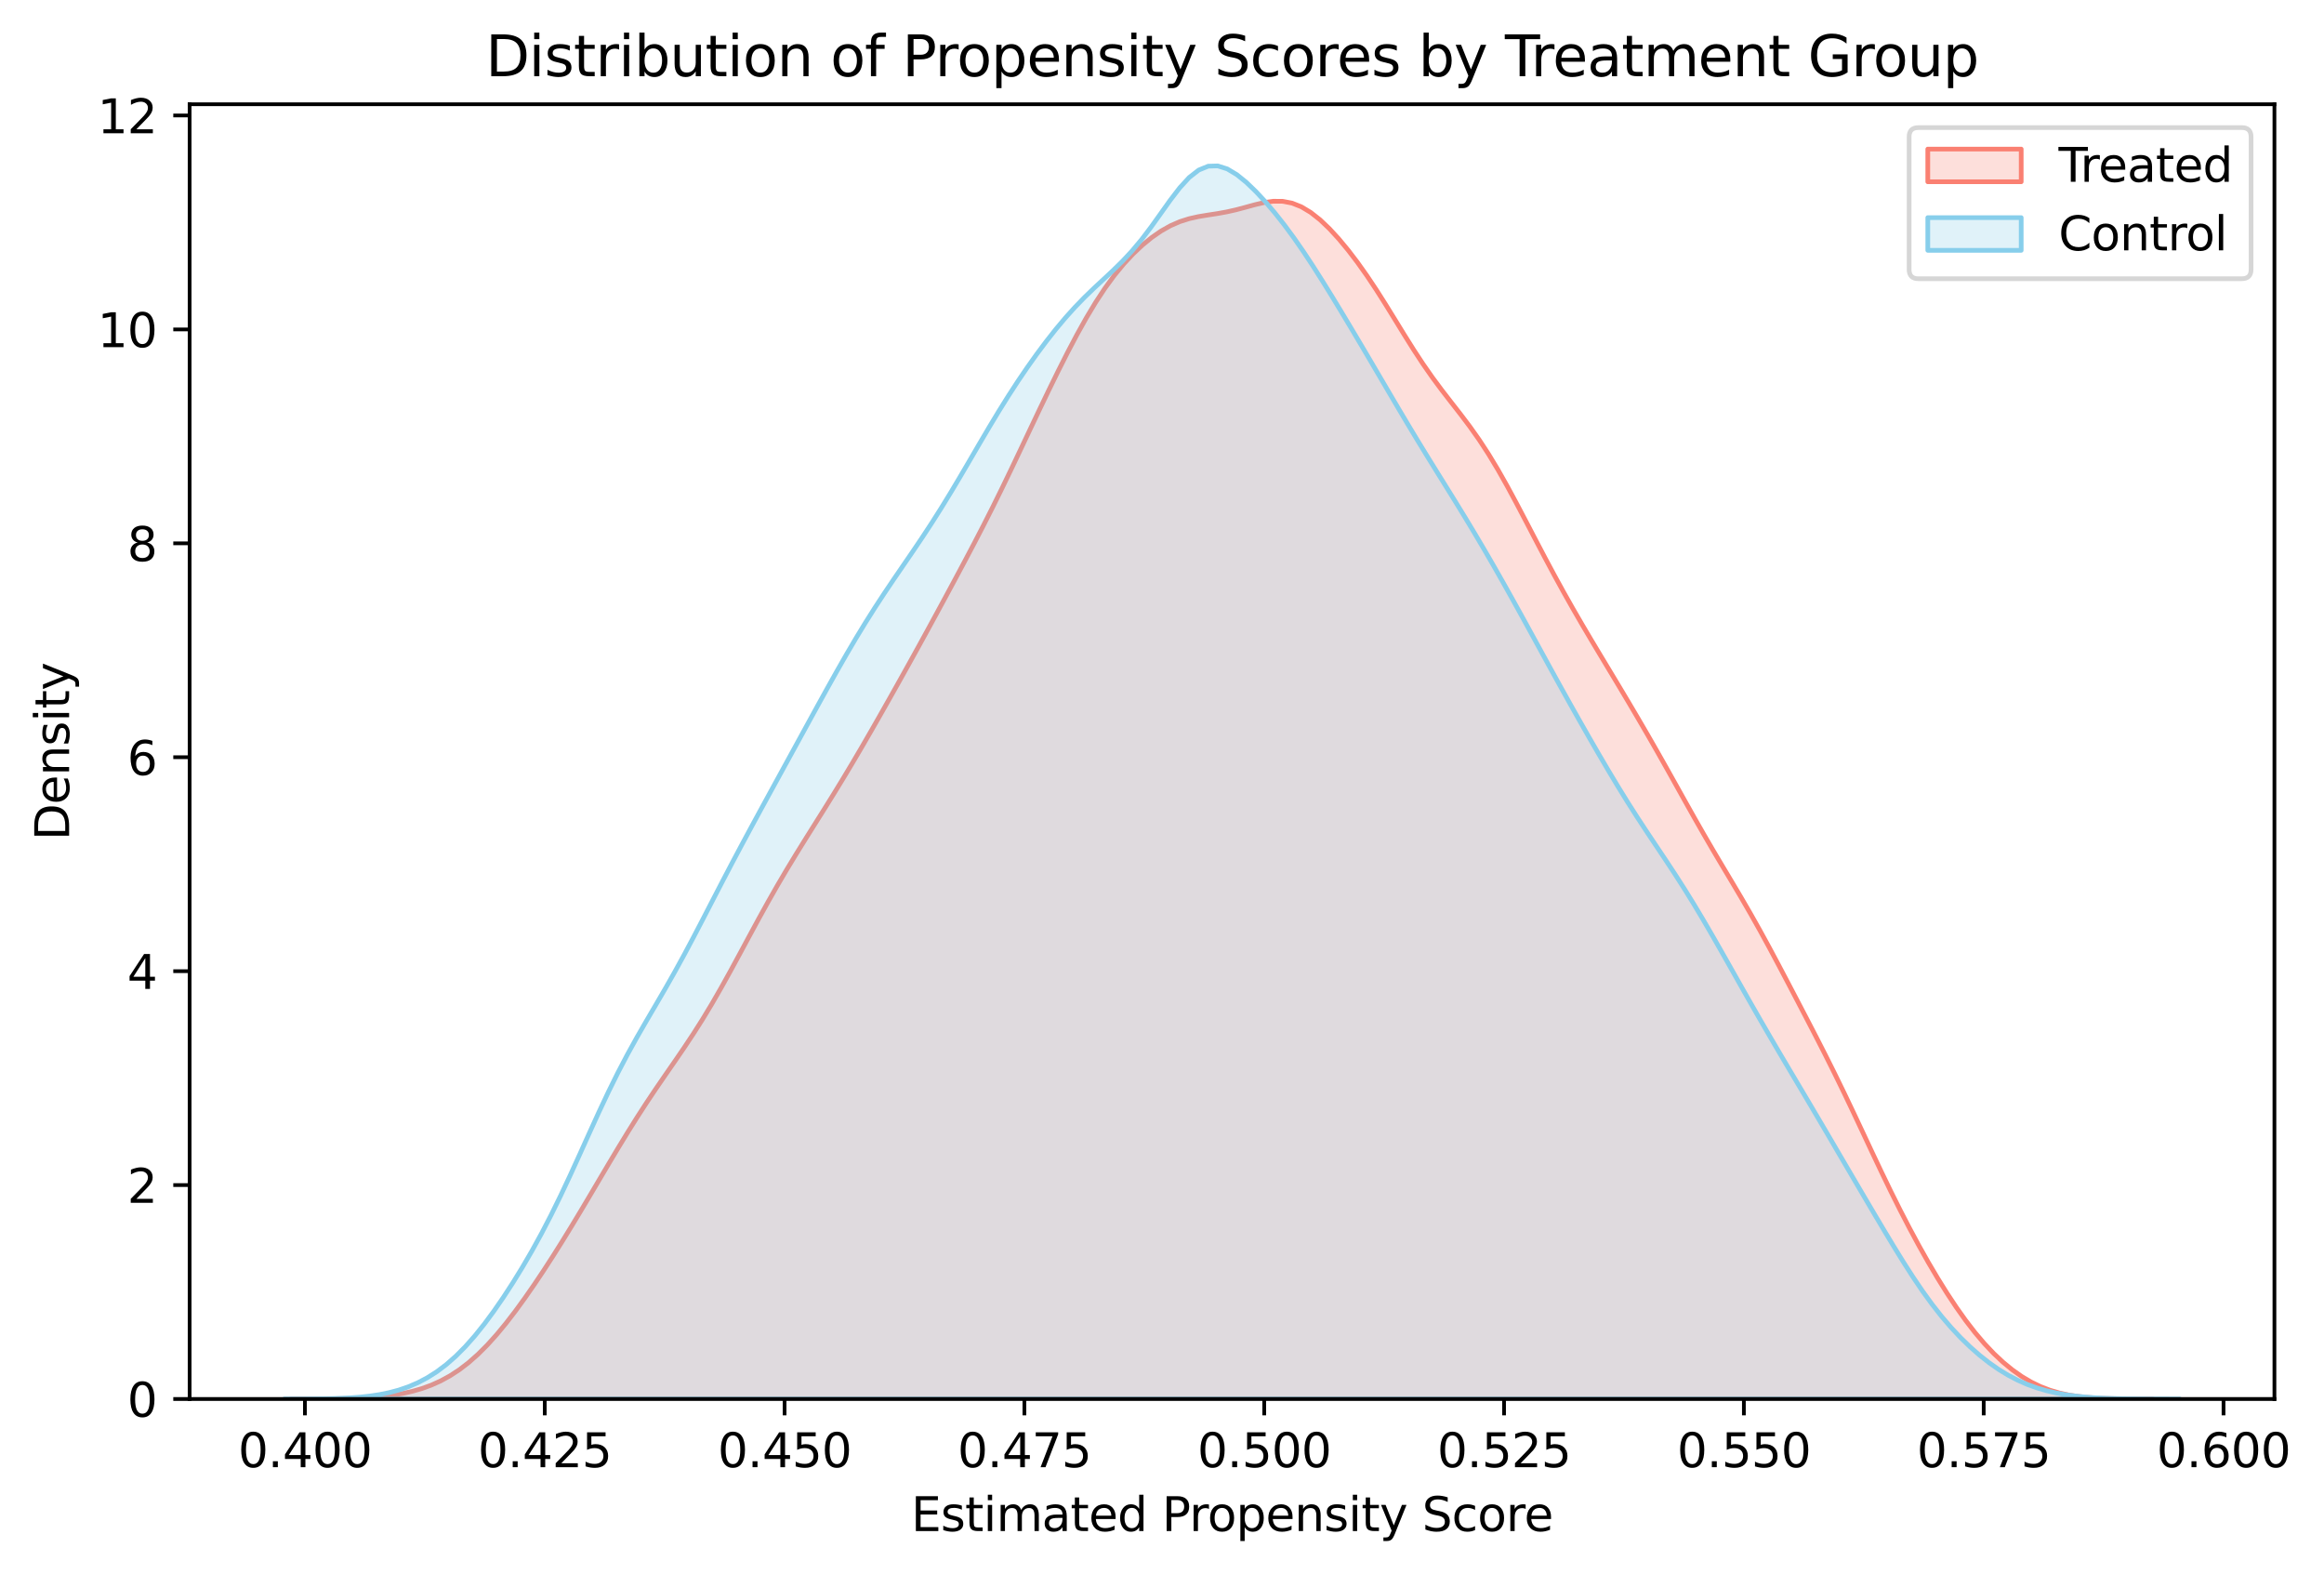 <?xml version="1.0" encoding="utf-8" standalone="no"?>
<!DOCTYPE svg PUBLIC "-//W3C//DTD SVG 1.1//EN"
  "http://www.w3.org/Graphics/SVG/1.1/DTD/svg11.dtd">
<svg xmlns:xlink="http://www.w3.org/1999/xlink" width="497.617pt" height="337.074pt" viewBox="0 0 497.617 337.074" xmlns="http://www.w3.org/2000/svg" version="1.1">
 <defs>
  <style type="text/css">*{stroke-linejoin: round; stroke-linecap: butt}</style>
 </defs>
 <g id="figure_1">
  <g id="patch_1">
   <path d="M 0 337.074 
L 497.617 337.074 
L 497.617 0 
L 0 0 
z
" style="fill: #ffffff"/>
  </g>
  <g id="axes_1">
   <g id="patch_2">
    <path d="M 40.603 299.518 
L 487.003 299.518 
L 487.003 22.318 
L 40.603 22.318 
z
" style="fill: #ffffff"/>
   </g>
   <g id="PolyCollection_1">
    <defs>
     <path id="mf959c59cf1" d="M 62.301 -37.558 
L 62.301 -37.556 
L 64.305 -37.556 
L 66.308 -37.556 
L 68.311 -37.556 
L 70.315 -37.556 
L 72.318 -37.556 
L 74.321 -37.556 
L 76.324 -37.556 
L 78.328 -37.556 
L 80.331 -37.556 
L 82.334 -37.556 
L 84.338 -37.556 
L 86.341 -37.556 
L 88.344 -37.556 
L 90.348 -37.556 
L 92.351 -37.556 
L 94.354 -37.556 
L 96.357 -37.556 
L 98.361 -37.556 
L 100.364 -37.556 
L 102.367 -37.556 
L 104.371 -37.556 
L 106.374 -37.556 
L 108.377 -37.556 
L 110.381 -37.556 
L 112.384 -37.556 
L 114.387 -37.556 
L 116.391 -37.556 
L 118.394 -37.556 
L 120.397 -37.556 
L 122.4 -37.556 
L 124.404 -37.556 
L 126.407 -37.556 
L 128.41 -37.556 
L 130.414 -37.556 
L 132.417 -37.556 
L 134.42 -37.556 
L 136.424 -37.556 
L 138.427 -37.556 
L 140.43 -37.556 
L 142.433 -37.556 
L 144.437 -37.556 
L 146.44 -37.556 
L 148.443 -37.556 
L 150.447 -37.556 
L 152.45 -37.556 
L 154.453 -37.556 
L 156.457 -37.556 
L 158.46 -37.556 
L 160.463 -37.556 
L 162.466 -37.556 
L 164.47 -37.556 
L 166.473 -37.556 
L 168.476 -37.556 
L 170.48 -37.556 
L 172.483 -37.556 
L 174.486 -37.556 
L 176.49 -37.556 
L 178.493 -37.556 
L 180.496 -37.556 
L 182.499 -37.556 
L 184.503 -37.556 
L 186.506 -37.556 
L 188.509 -37.556 
L 190.513 -37.556 
L 192.516 -37.556 
L 194.519 -37.556 
L 196.523 -37.556 
L 198.526 -37.556 
L 200.529 -37.556 
L 202.533 -37.556 
L 204.536 -37.556 
L 206.539 -37.556 
L 208.542 -37.556 
L 210.546 -37.556 
L 212.549 -37.556 
L 214.552 -37.556 
L 216.556 -37.556 
L 218.559 -37.556 
L 220.562 -37.556 
L 222.566 -37.556 
L 224.569 -37.556 
L 226.572 -37.556 
L 228.575 -37.556 
L 230.579 -37.556 
L 232.582 -37.556 
L 234.585 -37.556 
L 236.589 -37.556 
L 238.592 -37.556 
L 240.595 -37.556 
L 242.599 -37.556 
L 244.602 -37.556 
L 246.605 -37.556 
L 248.608 -37.556 
L 250.612 -37.556 
L 252.615 -37.556 
L 254.618 -37.556 
L 256.622 -37.556 
L 258.625 -37.556 
L 260.628 -37.556 
L 262.632 -37.556 
L 264.635 -37.556 
L 266.638 -37.556 
L 268.641 -37.556 
L 270.645 -37.556 
L 272.648 -37.556 
L 274.651 -37.556 
L 276.655 -37.556 
L 278.658 -37.556 
L 280.661 -37.556 
L 282.665 -37.556 
L 284.668 -37.556 
L 286.671 -37.556 
L 288.675 -37.556 
L 290.678 -37.556 
L 292.681 -37.556 
L 294.684 -37.556 
L 296.688 -37.556 
L 298.691 -37.556 
L 300.694 -37.556 
L 302.698 -37.556 
L 304.701 -37.556 
L 306.704 -37.556 
L 308.708 -37.556 
L 310.711 -37.556 
L 312.714 -37.556 
L 314.717 -37.556 
L 316.721 -37.556 
L 318.724 -37.556 
L 320.727 -37.556 
L 322.731 -37.556 
L 324.734 -37.556 
L 326.737 -37.556 
L 328.741 -37.556 
L 330.744 -37.556 
L 332.747 -37.556 
L 334.75 -37.556 
L 336.754 -37.556 
L 338.757 -37.556 
L 340.76 -37.556 
L 342.764 -37.556 
L 344.767 -37.556 
L 346.77 -37.556 
L 348.774 -37.556 
L 350.777 -37.556 
L 352.78 -37.556 
L 354.784 -37.556 
L 356.787 -37.556 
L 358.79 -37.556 
L 360.793 -37.556 
L 362.797 -37.556 
L 364.8 -37.556 
L 366.803 -37.556 
L 368.807 -37.556 
L 370.81 -37.556 
L 372.813 -37.556 
L 374.817 -37.556 
L 376.82 -37.556 
L 378.823 -37.556 
L 380.826 -37.556 
L 382.83 -37.556 
L 384.833 -37.556 
L 386.836 -37.556 
L 388.84 -37.556 
L 390.843 -37.556 
L 392.846 -37.556 
L 394.85 -37.556 
L 396.853 -37.556 
L 398.856 -37.556 
L 400.859 -37.556 
L 402.863 -37.556 
L 404.866 -37.556 
L 406.869 -37.556 
L 408.873 -37.556 
L 410.876 -37.556 
L 412.879 -37.556 
L 414.883 -37.556 
L 416.886 -37.556 
L 418.889 -37.556 
L 420.892 -37.556 
L 422.896 -37.556 
L 424.899 -37.556 
L 426.902 -37.556 
L 428.906 -37.556 
L 430.909 -37.556 
L 432.912 -37.556 
L 434.916 -37.556 
L 436.919 -37.556 
L 438.922 -37.556 
L 440.926 -37.556 
L 442.929 -37.556 
L 444.932 -37.556 
L 446.935 -37.556 
L 448.939 -37.556 
L 450.942 -37.556 
L 452.945 -37.556 
L 454.949 -37.556 
L 456.952 -37.556 
L 458.955 -37.556 
L 460.959 -37.556 
L 460.959 -37.559 
L 460.959 -37.559 
L 458.955 -37.563 
L 456.952 -37.571 
L 454.949 -37.587 
L 452.945 -37.615 
L 450.942 -37.666 
L 448.939 -37.752 
L 446.935 -37.89 
L 444.932 -38.103 
L 442.929 -38.414 
L 440.926 -38.853 
L 438.922 -39.445 
L 436.919 -40.216 
L 434.916 -41.186 
L 432.912 -42.37 
L 430.909 -43.778 
L 428.906 -45.418 
L 426.902 -47.296 
L 424.899 -49.415 
L 422.896 -51.775 
L 420.892 -54.37 
L 418.889 -57.189 
L 416.886 -60.217 
L 414.883 -63.436 
L 412.879 -66.83 
L 410.876 -70.39 
L 408.873 -74.108 
L 406.869 -77.981 
L 404.866 -81.998 
L 402.863 -86.14 
L 400.859 -90.372 
L 398.856 -94.645 
L 396.853 -98.905 
L 394.85 -103.104 
L 392.846 -107.212 
L 390.843 -111.219 
L 388.84 -115.142 
L 386.836 -119.01 
L 384.833 -122.85 
L 382.83 -126.677 
L 380.826 -130.481 
L 378.823 -134.235 
L 376.82 -137.904 
L 374.817 -141.465 
L 372.813 -144.92 
L 370.81 -148.299 
L 368.807 -151.653 
L 366.803 -155.033 
L 364.8 -158.476 
L 362.797 -161.99 
L 360.793 -165.56 
L 358.79 -169.152 
L 356.787 -172.732 
L 354.784 -176.276 
L 352.78 -179.77 
L 350.777 -183.214 
L 348.774 -186.612 
L 346.77 -189.973 
L 344.767 -193.309 
L 342.764 -196.638 
L 340.76 -199.984 
L 338.757 -203.375 
L 336.754 -206.837 
L 334.75 -210.391 
L 332.747 -214.044 
L 330.744 -217.791 
L 328.741 -221.608 
L 326.737 -225.454 
L 324.734 -229.271 
L 322.731 -232.989 
L 320.727 -236.536 
L 318.724 -239.856 
L 316.721 -242.922 
L 314.717 -245.751 
L 312.714 -248.404 
L 310.711 -250.972 
L 308.708 -253.562 
L 306.704 -256.264 
L 304.701 -259.136 
L 302.698 -262.188 
L 300.694 -265.382 
L 298.691 -268.646 
L 296.688 -271.893 
L 294.684 -275.048 
L 292.681 -278.052 
L 290.678 -280.875 
L 288.675 -283.502 
L 286.671 -285.919 
L 284.668 -288.101 
L 282.665 -290.008 
L 280.661 -291.588 
L 278.658 -292.793 
L 276.655 -293.589 
L 274.651 -293.975 
L 272.648 -293.989 
L 270.645 -293.708 
L 268.641 -293.234 
L 266.638 -292.683 
L 264.635 -292.151 
L 262.632 -291.702 
L 260.628 -291.343 
L 258.625 -291.036 
L 256.622 -290.702 
L 254.618 -290.255 
L 252.615 -289.619 
L 250.612 -288.745 
L 248.608 -287.614 
L 246.605 -286.226 
L 244.602 -284.588 
L 242.599 -282.699 
L 240.595 -280.545 
L 238.592 -278.107 
L 236.589 -275.367 
L 234.585 -272.321 
L 232.582 -268.985 
L 230.579 -265.393 
L 228.575 -261.59 
L 226.572 -257.624 
L 224.569 -253.537 
L 222.566 -249.365 
L 220.562 -245.142 
L 218.559 -240.904 
L 216.556 -236.69 
L 214.552 -232.54 
L 212.549 -228.481 
L 210.546 -224.523 
L 208.542 -220.658 
L 206.539 -216.863 
L 204.536 -213.115 
L 202.533 -209.394 
L 200.529 -205.695 
L 198.526 -202.018 
L 196.523 -198.368 
L 194.519 -194.748 
L 192.516 -191.157 
L 190.513 -187.591 
L 188.509 -184.053 
L 186.506 -180.548 
L 184.503 -177.086 
L 182.499 -173.681 
L 180.496 -170.34 
L 178.493 -167.064 
L 176.49 -163.843 
L 174.486 -160.654 
L 172.483 -157.463 
L 170.48 -154.235 
L 168.476 -150.932 
L 166.473 -147.527 
L 164.47 -144.011 
L 162.466 -140.391 
L 160.463 -136.697 
L 158.46 -132.974 
L 156.457 -129.28 
L 154.453 -125.67 
L 152.45 -122.192 
L 150.447 -118.873 
L 148.443 -115.717 
L 146.44 -112.7 
L 144.437 -109.774 
L 142.433 -106.881 
L 140.43 -103.961 
L 138.427 -100.968 
L 136.424 -97.876 
L 134.42 -94.68 
L 132.417 -91.394 
L 130.414 -88.044 
L 128.41 -84.659 
L 126.407 -81.27 
L 124.404 -77.903 
L 122.4 -74.58 
L 120.397 -71.321 
L 118.394 -68.14 
L 116.391 -65.046 
L 114.387 -62.052 
L 112.384 -59.168 
L 110.381 -56.411 
L 108.377 -53.806 
L 106.374 -51.377 
L 104.371 -49.149 
L 102.367 -47.142 
L 100.364 -45.369 
L 98.361 -43.831 
L 96.357 -42.522 
L 94.354 -41.426 
L 92.351 -40.525 
L 90.348 -39.796 
L 88.344 -39.217 
L 86.341 -38.764 
L 84.338 -38.416 
L 82.334 -38.154 
L 80.331 -37.96 
L 78.328 -37.821 
L 76.324 -37.724 
L 74.321 -37.659 
L 72.318 -37.616 
L 70.315 -37.59 
L 68.311 -37.574 
L 66.308 -37.565 
L 64.305 -37.561 
L 62.301 -37.558 
z
" style="stroke: #fa8072"/>
    </defs>
    <g clip-path="url(#p01e5bab10d)">
     <use xlink:href="#mf959c59cf1" x="0" y="337.074" style="fill: #fa8072; fill-opacity: 0.25; stroke: #fa8072"/>
    </g>
   </g>
   <g id="PolyCollection_2">
    <defs>
     <path id="m8dad640241" d="M 60.894 -37.559 
L 60.894 -37.556 
L 62.933 -37.556 
L 64.973 -37.556 
L 67.012 -37.556 
L 69.051 -37.556 
L 71.09 -37.556 
L 73.13 -37.556 
L 75.169 -37.556 
L 77.208 -37.556 
L 79.248 -37.556 
L 81.287 -37.556 
L 83.326 -37.556 
L 85.365 -37.556 
L 87.405 -37.556 
L 89.444 -37.556 
L 91.483 -37.556 
L 93.523 -37.556 
L 95.562 -37.556 
L 97.601 -37.556 
L 99.64 -37.556 
L 101.68 -37.556 
L 103.719 -37.556 
L 105.758 -37.556 
L 107.798 -37.556 
L 109.837 -37.556 
L 111.876 -37.556 
L 113.916 -37.556 
L 115.955 -37.556 
L 117.994 -37.556 
L 120.033 -37.556 
L 122.073 -37.556 
L 124.112 -37.556 
L 126.151 -37.556 
L 128.191 -37.556 
L 130.23 -37.556 
L 132.269 -37.556 
L 134.308 -37.556 
L 136.348 -37.556 
L 138.387 -37.556 
L 140.426 -37.556 
L 142.466 -37.556 
L 144.505 -37.556 
L 146.544 -37.556 
L 148.583 -37.556 
L 150.623 -37.556 
L 152.662 -37.556 
L 154.701 -37.556 
L 156.741 -37.556 
L 158.78 -37.556 
L 160.819 -37.556 
L 162.858 -37.556 
L 164.898 -37.556 
L 166.937 -37.556 
L 168.976 -37.556 
L 171.016 -37.556 
L 173.055 -37.556 
L 175.094 -37.556 
L 177.133 -37.556 
L 179.173 -37.556 
L 181.212 -37.556 
L 183.251 -37.556 
L 185.291 -37.556 
L 187.33 -37.556 
L 189.369 -37.556 
L 191.408 -37.556 
L 193.448 -37.556 
L 195.487 -37.556 
L 197.526 -37.556 
L 199.566 -37.556 
L 201.605 -37.556 
L 203.644 -37.556 
L 205.683 -37.556 
L 207.723 -37.556 
L 209.762 -37.556 
L 211.801 -37.556 
L 213.841 -37.556 
L 215.88 -37.556 
L 217.919 -37.556 
L 219.958 -37.556 
L 221.998 -37.556 
L 224.037 -37.556 
L 226.076 -37.556 
L 228.116 -37.556 
L 230.155 -37.556 
L 232.194 -37.556 
L 234.233 -37.556 
L 236.273 -37.556 
L 238.312 -37.556 
L 240.351 -37.556 
L 242.391 -37.556 
L 244.43 -37.556 
L 246.469 -37.556 
L 248.508 -37.556 
L 250.548 -37.556 
L 252.587 -37.556 
L 254.626 -37.556 
L 256.666 -37.556 
L 258.705 -37.556 
L 260.744 -37.556 
L 262.783 -37.556 
L 264.823 -37.556 
L 266.862 -37.556 
L 268.901 -37.556 
L 270.941 -37.556 
L 272.98 -37.556 
L 275.019 -37.556 
L 277.058 -37.556 
L 279.098 -37.556 
L 281.137 -37.556 
L 283.176 -37.556 
L 285.216 -37.556 
L 287.255 -37.556 
L 289.294 -37.556 
L 291.334 -37.556 
L 293.373 -37.556 
L 295.412 -37.556 
L 297.451 -37.556 
L 299.491 -37.556 
L 301.53 -37.556 
L 303.569 -37.556 
L 305.609 -37.556 
L 307.648 -37.556 
L 309.687 -37.556 
L 311.726 -37.556 
L 313.766 -37.556 
L 315.805 -37.556 
L 317.844 -37.556 
L 319.884 -37.556 
L 321.923 -37.556 
L 323.962 -37.556 
L 326.001 -37.556 
L 328.041 -37.556 
L 330.08 -37.556 
L 332.119 -37.556 
L 334.159 -37.556 
L 336.198 -37.556 
L 338.237 -37.556 
L 340.276 -37.556 
L 342.316 -37.556 
L 344.355 -37.556 
L 346.394 -37.556 
L 348.434 -37.556 
L 350.473 -37.556 
L 352.512 -37.556 
L 354.551 -37.556 
L 356.591 -37.556 
L 358.63 -37.556 
L 360.669 -37.556 
L 362.709 -37.556 
L 364.748 -37.556 
L 366.787 -37.556 
L 368.826 -37.556 
L 370.866 -37.556 
L 372.905 -37.556 
L 374.944 -37.556 
L 376.984 -37.556 
L 379.023 -37.556 
L 381.062 -37.556 
L 383.101 -37.556 
L 385.141 -37.556 
L 387.18 -37.556 
L 389.219 -37.556 
L 391.259 -37.556 
L 393.298 -37.556 
L 395.337 -37.556 
L 397.376 -37.556 
L 399.416 -37.556 
L 401.455 -37.556 
L 403.494 -37.556 
L 405.534 -37.556 
L 407.573 -37.556 
L 409.612 -37.556 
L 411.651 -37.556 
L 413.691 -37.556 
L 415.73 -37.556 
L 417.769 -37.556 
L 419.809 -37.556 
L 421.848 -37.556 
L 423.887 -37.556 
L 425.926 -37.556 
L 427.966 -37.556 
L 430.005 -37.556 
L 432.044 -37.556 
L 434.084 -37.556 
L 436.123 -37.556 
L 438.162 -37.556 
L 440.201 -37.556 
L 442.241 -37.556 
L 444.28 -37.556 
L 446.319 -37.556 
L 448.359 -37.556 
L 450.398 -37.556 
L 452.437 -37.556 
L 454.476 -37.556 
L 456.516 -37.556 
L 458.555 -37.556 
L 460.594 -37.556 
L 462.634 -37.556 
L 464.673 -37.556 
L 466.712 -37.556 
L 466.712 -37.557 
L 466.712 -37.557 
L 464.673 -37.559 
L 462.634 -37.561 
L 460.594 -37.566 
L 458.555 -37.576 
L 456.516 -37.593 
L 454.476 -37.621 
L 452.437 -37.667 
L 450.398 -37.738 
L 448.359 -37.844 
L 446.319 -37.996 
L 444.28 -38.206 
L 442.241 -38.489 
L 440.201 -38.86 
L 438.162 -39.336 
L 436.123 -39.935 
L 434.084 -40.674 
L 432.044 -41.57 
L 430.005 -42.636 
L 427.966 -43.879 
L 425.926 -45.305 
L 423.887 -46.913 
L 421.848 -48.704 
L 419.809 -50.683 
L 417.769 -52.859 
L 415.73 -55.242 
L 413.691 -57.842 
L 411.651 -60.657 
L 409.612 -63.67 
L 407.573 -66.85 
L 405.534 -70.154 
L 403.494 -73.54 
L 401.455 -76.972 
L 399.416 -80.43 
L 397.376 -83.901 
L 395.337 -87.383 
L 393.298 -90.869 
L 391.259 -94.353 
L 389.219 -97.824 
L 387.18 -101.278 
L 385.141 -104.717 
L 383.101 -108.153 
L 381.062 -111.601 
L 379.023 -115.078 
L 376.984 -118.595 
L 374.944 -122.153 
L 372.905 -125.746 
L 370.866 -129.359 
L 368.826 -132.968 
L 366.787 -136.543 
L 364.748 -140.051 
L 362.709 -143.463 
L 360.669 -146.759 
L 358.63 -149.943 
L 356.591 -153.037 
L 354.551 -156.085 
L 352.512 -159.142 
L 350.473 -162.254 
L 348.434 -165.458 
L 346.394 -168.763 
L 344.355 -172.162 
L 342.316 -175.637 
L 340.276 -179.17 
L 338.237 -182.748 
L 336.198 -186.367 
L 334.159 -190.027 
L 332.119 -193.723 
L 330.08 -197.446 
L 328.041 -201.177 
L 326.001 -204.898 
L 323.962 -208.587 
L 321.923 -212.232 
L 319.884 -215.821 
L 317.844 -219.345 
L 315.805 -222.802 
L 313.766 -226.19 
L 311.726 -229.519 
L 309.687 -232.809 
L 307.648 -236.086 
L 305.609 -239.379 
L 303.569 -242.713 
L 301.53 -246.098 
L 299.491 -249.529 
L 297.451 -252.992 
L 295.412 -256.47 
L 293.373 -259.945 
L 291.334 -263.404 
L 289.294 -266.838 
L 287.255 -270.24 
L 285.216 -273.599 
L 283.176 -276.896 
L 281.137 -280.105 
L 279.098 -283.195 
L 277.058 -286.136 
L 275.019 -288.903 
L 272.98 -291.485 
L 270.941 -293.88 
L 268.901 -296.076 
L 266.862 -298.038 
L 264.823 -299.69 
L 262.783 -300.911 
L 260.744 -301.556 
L 258.705 -301.497 
L 256.666 -300.662 
L 254.626 -299.071 
L 252.587 -296.845 
L 250.548 -294.183 
L 248.508 -291.318 
L 246.469 -288.466 
L 244.43 -285.784 
L 242.391 -283.348 
L 240.351 -281.159 
L 238.312 -279.159 
L 236.273 -277.259 
L 234.233 -275.364 
L 232.194 -273.392 
L 230.155 -271.286 
L 228.116 -269.02 
L 226.076 -266.587 
L 224.037 -263.998 
L 221.998 -261.266 
L 219.958 -258.399 
L 217.919 -255.397 
L 215.88 -252.259 
L 213.841 -248.992 
L 211.801 -245.611 
L 209.762 -242.151 
L 207.723 -238.654 
L 205.683 -235.172 
L 203.644 -231.749 
L 201.605 -228.42 
L 199.566 -225.202 
L 197.526 -222.092 
L 195.487 -219.067 
L 193.448 -216.087 
L 191.408 -213.108 
L 189.369 -210.08 
L 187.33 -206.966 
L 185.291 -203.737 
L 183.251 -200.385 
L 181.212 -196.915 
L 179.173 -193.346 
L 177.133 -189.702 
L 175.094 -186.011 
L 173.055 -182.294 
L 171.016 -178.569 
L 168.976 -174.844 
L 166.937 -171.12 
L 164.898 -167.396 
L 162.858 -163.661 
L 160.819 -159.906 
L 158.78 -156.116 
L 156.741 -152.279 
L 154.701 -148.388 
L 152.662 -144.456 
L 150.623 -140.51 
L 148.583 -136.595 
L 146.544 -132.761 
L 144.505 -129.043 
L 142.466 -125.45 
L 140.426 -121.948 
L 138.387 -118.471 
L 136.348 -114.931 
L 134.308 -111.242 
L 132.269 -107.343 
L 130.23 -103.212 
L 128.191 -98.878 
L 126.151 -94.406 
L 124.112 -89.886 
L 122.073 -85.416 
L 120.033 -81.079 
L 117.994 -76.932 
L 115.955 -73.004 
L 113.916 -69.297 
L 111.876 -65.795 
L 109.837 -62.482 
L 107.798 -59.347 
L 105.758 -56.39 
L 103.719 -53.628 
L 101.68 -51.083 
L 99.64 -48.776 
L 97.601 -46.724 
L 95.562 -44.932 
L 93.523 -43.396 
L 91.483 -42.103 
L 89.444 -41.032 
L 87.405 -40.161 
L 85.365 -39.465 
L 83.326 -38.921 
L 81.287 -38.505 
L 79.248 -38.196 
L 77.208 -37.973 
L 75.169 -37.818 
L 73.13 -37.714 
L 71.09 -37.647 
L 69.051 -37.606 
L 67.012 -37.583 
L 64.973 -37.569 
L 62.933 -37.562 
L 60.894 -37.559 
z
" style="stroke: #87ceeb"/>
    </defs>
    <g clip-path="url(#p01e5bab10d)">
     <use xlink:href="#m8dad640241" x="0" y="337.074" style="fill: #87ceeb; fill-opacity: 0.25; stroke: #87ceeb"/>
    </g>
   </g>
   <g id="matplotlib.axis_1">
    <g id="xtick_1">
     <g id="line2d_1">
      <defs>
       <path id="m1537c43640" d="M 0 0 
L 0 3.5 
" style="stroke: #000000; stroke-width: 0.8"/>
      </defs>
      <g>
       <use xlink:href="#m1537c43640" x="65.292" y="299.518" style="stroke: #000000; stroke-width: 0.8"/>
      </g>
     </g>
     <g id="text_1">
      <!-- 0.400 -->
      <g transform="translate(50.978 314.117) scale(0.1 -0.1)">
       <defs>
        <path id="DejaVuSans-30" d="M 2034 4250 
Q 1547 4250 1301 3770 
Q 1056 3291 1056 2328 
Q 1056 1369 1301 889 
Q 1547 409 2034 409 
Q 2525 409 2770 889 
Q 3016 1369 3016 2328 
Q 3016 3291 2770 3770 
Q 2525 4250 2034 4250 
z
M 2034 4750 
Q 2819 4750 3233 4129 
Q 3647 3509 3647 2328 
Q 3647 1150 3233 529 
Q 2819 -91 2034 -91 
Q 1250 -91 836 529 
Q 422 1150 422 2328 
Q 422 3509 836 4129 
Q 1250 4750 2034 4750 
z
" transform="scale(0.016)"/>
        <path id="DejaVuSans-2e" d="M 684 794 
L 1344 794 
L 1344 0 
L 684 0 
L 684 794 
z
" transform="scale(0.016)"/>
        <path id="DejaVuSans-34" d="M 2419 4116 
L 825 1625 
L 2419 1625 
L 2419 4116 
z
M 2253 4666 
L 3047 4666 
L 3047 1625 
L 3713 1625 
L 3713 1100 
L 3047 1100 
L 3047 0 
L 2419 0 
L 2419 1100 
L 313 1100 
L 313 1709 
L 2253 4666 
z
" transform="scale(0.016)"/>
       </defs>
       <use xlink:href="#DejaVuSans-30"/>
       <use xlink:href="#DejaVuSans-2e" x="63.623"/>
       <use xlink:href="#DejaVuSans-34" x="95.41"/>
       <use xlink:href="#DejaVuSans-30" x="159.033"/>
       <use xlink:href="#DejaVuSans-30" x="222.656"/>
      </g>
     </g>
    </g>
    <g id="xtick_2">
     <g id="line2d_2">
      <g>
       <use xlink:href="#m1537c43640" x="116.643" y="299.518" style="stroke: #000000; stroke-width: 0.8"/>
      </g>
     </g>
     <g id="text_2">
      <!-- 0.425 -->
      <g transform="translate(102.329 314.117) scale(0.1 -0.1)">
       <defs>
        <path id="DejaVuSans-32" d="M 1228 531 
L 3431 531 
L 3431 0 
L 469 0 
L 469 531 
Q 828 903 1448 1529 
Q 2069 2156 2228 2338 
Q 2531 2678 2651 2914 
Q 2772 3150 2772 3378 
Q 2772 3750 2511 3984 
Q 2250 4219 1831 4219 
Q 1534 4219 1204 4116 
Q 875 4013 500 3803 
L 500 4441 
Q 881 4594 1212 4672 
Q 1544 4750 1819 4750 
Q 2544 4750 2975 4387 
Q 3406 4025 3406 3419 
Q 3406 3131 3298 2873 
Q 3191 2616 2906 2266 
Q 2828 2175 2409 1742 
Q 1991 1309 1228 531 
z
" transform="scale(0.016)"/>
        <path id="DejaVuSans-35" d="M 691 4666 
L 3169 4666 
L 3169 4134 
L 1269 4134 
L 1269 2991 
Q 1406 3038 1543 3061 
Q 1681 3084 1819 3084 
Q 2600 3084 3056 2656 
Q 3513 2228 3513 1497 
Q 3513 744 3044 326 
Q 2575 -91 1722 -91 
Q 1428 -91 1123 -41 
Q 819 9 494 109 
L 494 744 
Q 775 591 1075 516 
Q 1375 441 1709 441 
Q 2250 441 2565 725 
Q 2881 1009 2881 1497 
Q 2881 1984 2565 2268 
Q 2250 2553 1709 2553 
Q 1456 2553 1204 2497 
Q 953 2441 691 2322 
L 691 4666 
z
" transform="scale(0.016)"/>
       </defs>
       <use xlink:href="#DejaVuSans-30"/>
       <use xlink:href="#DejaVuSans-2e" x="63.623"/>
       <use xlink:href="#DejaVuSans-34" x="95.41"/>
       <use xlink:href="#DejaVuSans-32" x="159.033"/>
       <use xlink:href="#DejaVuSans-35" x="222.656"/>
      </g>
     </g>
    </g>
    <g id="xtick_3">
     <g id="line2d_3">
      <g>
       <use xlink:href="#m1537c43640" x="167.995" y="299.518" style="stroke: #000000; stroke-width: 0.8"/>
      </g>
     </g>
     <g id="text_3">
      <!-- 0.450 -->
      <g transform="translate(153.681 314.117) scale(0.1 -0.1)">
       <use xlink:href="#DejaVuSans-30"/>
       <use xlink:href="#DejaVuSans-2e" x="63.623"/>
       <use xlink:href="#DejaVuSans-34" x="95.41"/>
       <use xlink:href="#DejaVuSans-35" x="159.033"/>
       <use xlink:href="#DejaVuSans-30" x="222.656"/>
      </g>
     </g>
    </g>
    <g id="xtick_4">
     <g id="line2d_4">
      <g>
       <use xlink:href="#m1537c43640" x="219.346" y="299.518" style="stroke: #000000; stroke-width: 0.8"/>
      </g>
     </g>
     <g id="text_4">
      <!-- 0.475 -->
      <g transform="translate(205.032 314.117) scale(0.1 -0.1)">
       <defs>
        <path id="DejaVuSans-37" d="M 525 4666 
L 3525 4666 
L 3525 4397 
L 1831 0 
L 1172 0 
L 2766 4134 
L 525 4134 
L 525 4666 
z
" transform="scale(0.016)"/>
       </defs>
       <use xlink:href="#DejaVuSans-30"/>
       <use xlink:href="#DejaVuSans-2e" x="63.623"/>
       <use xlink:href="#DejaVuSans-34" x="95.41"/>
       <use xlink:href="#DejaVuSans-37" x="159.033"/>
       <use xlink:href="#DejaVuSans-35" x="222.656"/>
      </g>
     </g>
    </g>
    <g id="xtick_5">
     <g id="line2d_5">
      <g>
       <use xlink:href="#m1537c43640" x="270.698" y="299.518" style="stroke: #000000; stroke-width: 0.8"/>
      </g>
     </g>
     <g id="text_5">
      <!-- 0.500 -->
      <g transform="translate(256.383 314.117) scale(0.1 -0.1)">
       <use xlink:href="#DejaVuSans-30"/>
       <use xlink:href="#DejaVuSans-2e" x="63.623"/>
       <use xlink:href="#DejaVuSans-35" x="95.41"/>
       <use xlink:href="#DejaVuSans-30" x="159.033"/>
       <use xlink:href="#DejaVuSans-30" x="222.656"/>
      </g>
     </g>
    </g>
    <g id="xtick_6">
     <g id="line2d_6">
      <g>
       <use xlink:href="#m1537c43640" x="322.049" y="299.518" style="stroke: #000000; stroke-width: 0.8"/>
      </g>
     </g>
     <g id="text_6">
      <!-- 0.525 -->
      <g transform="translate(307.735 314.117) scale(0.1 -0.1)">
       <use xlink:href="#DejaVuSans-30"/>
       <use xlink:href="#DejaVuSans-2e" x="63.623"/>
       <use xlink:href="#DejaVuSans-35" x="95.41"/>
       <use xlink:href="#DejaVuSans-32" x="159.033"/>
       <use xlink:href="#DejaVuSans-35" x="222.656"/>
      </g>
     </g>
    </g>
    <g id="xtick_7">
     <g id="line2d_7">
      <g>
       <use xlink:href="#m1537c43640" x="373.4" y="299.518" style="stroke: #000000; stroke-width: 0.8"/>
      </g>
     </g>
     <g id="text_7">
      <!-- 0.550 -->
      <g transform="translate(359.086 314.117) scale(0.1 -0.1)">
       <use xlink:href="#DejaVuSans-30"/>
       <use xlink:href="#DejaVuSans-2e" x="63.623"/>
       <use xlink:href="#DejaVuSans-35" x="95.41"/>
       <use xlink:href="#DejaVuSans-35" x="159.033"/>
       <use xlink:href="#DejaVuSans-30" x="222.656"/>
      </g>
     </g>
    </g>
    <g id="xtick_8">
     <g id="line2d_8">
      <g>
       <use xlink:href="#m1537c43640" x="424.752" y="299.518" style="stroke: #000000; stroke-width: 0.8"/>
      </g>
     </g>
     <g id="text_8">
      <!-- 0.575 -->
      <g transform="translate(410.438 314.117) scale(0.1 -0.1)">
       <use xlink:href="#DejaVuSans-30"/>
       <use xlink:href="#DejaVuSans-2e" x="63.623"/>
       <use xlink:href="#DejaVuSans-35" x="95.41"/>
       <use xlink:href="#DejaVuSans-37" x="159.033"/>
       <use xlink:href="#DejaVuSans-35" x="222.656"/>
      </g>
     </g>
    </g>
    <g id="xtick_9">
     <g id="line2d_9">
      <g>
       <use xlink:href="#m1537c43640" x="476.103" y="299.518" style="stroke: #000000; stroke-width: 0.8"/>
      </g>
     </g>
     <g id="text_9">
      <!-- 0.600 -->
      <g transform="translate(461.789 314.117) scale(0.1 -0.1)">
       <defs>
        <path id="DejaVuSans-36" d="M 2113 2584 
Q 1688 2584 1439 2293 
Q 1191 2003 1191 1497 
Q 1191 994 1439 701 
Q 1688 409 2113 409 
Q 2538 409 2786 701 
Q 3034 994 3034 1497 
Q 3034 2003 2786 2293 
Q 2538 2584 2113 2584 
z
M 3366 4563 
L 3366 3988 
Q 3128 4100 2886 4159 
Q 2644 4219 2406 4219 
Q 1781 4219 1451 3797 
Q 1122 3375 1075 2522 
Q 1259 2794 1537 2939 
Q 1816 3084 2150 3084 
Q 2853 3084 3261 2657 
Q 3669 2231 3669 1497 
Q 3669 778 3244 343 
Q 2819 -91 2113 -91 
Q 1303 -91 875 529 
Q 447 1150 447 2328 
Q 447 3434 972 4092 
Q 1497 4750 2381 4750 
Q 2619 4750 2861 4703 
Q 3103 4656 3366 4563 
z
" transform="scale(0.016)"/>
       </defs>
       <use xlink:href="#DejaVuSans-30"/>
       <use xlink:href="#DejaVuSans-2e" x="63.623"/>
       <use xlink:href="#DejaVuSans-36" x="95.41"/>
       <use xlink:href="#DejaVuSans-30" x="159.033"/>
       <use xlink:href="#DejaVuSans-30" x="222.656"/>
      </g>
     </g>
    </g>
    <g id="text_10">
     <!-- Estimated Propensity Score -->
     <g transform="translate(195.102 327.795) scale(0.1 -0.1)">
      <defs>
       <path id="DejaVuSans-45" d="M 628 4666 
L 3578 4666 
L 3578 4134 
L 1259 4134 
L 1259 2753 
L 3481 2753 
L 3481 2222 
L 1259 2222 
L 1259 531 
L 3634 531 
L 3634 0 
L 628 0 
L 628 4666 
z
" transform="scale(0.016)"/>
       <path id="DejaVuSans-73" d="M 2834 3397 
L 2834 2853 
Q 2591 2978 2328 3040 
Q 2066 3103 1784 3103 
Q 1356 3103 1142 2972 
Q 928 2841 928 2578 
Q 928 2378 1081 2264 
Q 1234 2150 1697 2047 
L 1894 2003 
Q 2506 1872 2764 1633 
Q 3022 1394 3022 966 
Q 3022 478 2636 193 
Q 2250 -91 1575 -91 
Q 1294 -91 989 -36 
Q 684 19 347 128 
L 347 722 
Q 666 556 975 473 
Q 1284 391 1588 391 
Q 1994 391 2212 530 
Q 2431 669 2431 922 
Q 2431 1156 2273 1281 
Q 2116 1406 1581 1522 
L 1381 1569 
Q 847 1681 609 1914 
Q 372 2147 372 2553 
Q 372 3047 722 3315 
Q 1072 3584 1716 3584 
Q 2034 3584 2315 3537 
Q 2597 3491 2834 3397 
z
" transform="scale(0.016)"/>
       <path id="DejaVuSans-74" d="M 1172 4494 
L 1172 3500 
L 2356 3500 
L 2356 3053 
L 1172 3053 
L 1172 1153 
Q 1172 725 1289 603 
Q 1406 481 1766 481 
L 2356 481 
L 2356 0 
L 1766 0 
Q 1100 0 847 248 
Q 594 497 594 1153 
L 594 3053 
L 172 3053 
L 172 3500 
L 594 3500 
L 594 4494 
L 1172 4494 
z
" transform="scale(0.016)"/>
       <path id="DejaVuSans-69" d="M 603 3500 
L 1178 3500 
L 1178 0 
L 603 0 
L 603 3500 
z
M 603 4863 
L 1178 4863 
L 1178 4134 
L 603 4134 
L 603 4863 
z
" transform="scale(0.016)"/>
       <path id="DejaVuSans-6d" d="M 3328 2828 
Q 3544 3216 3844 3400 
Q 4144 3584 4550 3584 
Q 5097 3584 5394 3201 
Q 5691 2819 5691 2113 
L 5691 0 
L 5113 0 
L 5113 2094 
Q 5113 2597 4934 2840 
Q 4756 3084 4391 3084 
Q 3944 3084 3684 2787 
Q 3425 2491 3425 1978 
L 3425 0 
L 2847 0 
L 2847 2094 
Q 2847 2600 2669 2842 
Q 2491 3084 2119 3084 
Q 1678 3084 1418 2786 
Q 1159 2488 1159 1978 
L 1159 0 
L 581 0 
L 581 3500 
L 1159 3500 
L 1159 2956 
Q 1356 3278 1631 3431 
Q 1906 3584 2284 3584 
Q 2666 3584 2933 3390 
Q 3200 3197 3328 2828 
z
" transform="scale(0.016)"/>
       <path id="DejaVuSans-61" d="M 2194 1759 
Q 1497 1759 1228 1600 
Q 959 1441 959 1056 
Q 959 750 1161 570 
Q 1363 391 1709 391 
Q 2188 391 2477 730 
Q 2766 1069 2766 1631 
L 2766 1759 
L 2194 1759 
z
M 3341 1997 
L 3341 0 
L 2766 0 
L 2766 531 
Q 2569 213 2275 61 
Q 1981 -91 1556 -91 
Q 1019 -91 701 211 
Q 384 513 384 1019 
Q 384 1609 779 1909 
Q 1175 2209 1959 2209 
L 2766 2209 
L 2766 2266 
Q 2766 2663 2505 2880 
Q 2244 3097 1772 3097 
Q 1472 3097 1187 3025 
Q 903 2953 641 2809 
L 641 3341 
Q 956 3463 1253 3523 
Q 1550 3584 1831 3584 
Q 2591 3584 2966 3190 
Q 3341 2797 3341 1997 
z
" transform="scale(0.016)"/>
       <path id="DejaVuSans-65" d="M 3597 1894 
L 3597 1613 
L 953 1613 
Q 991 1019 1311 708 
Q 1631 397 2203 397 
Q 2534 397 2845 478 
Q 3156 559 3463 722 
L 3463 178 
Q 3153 47 2828 -22 
Q 2503 -91 2169 -91 
Q 1331 -91 842 396 
Q 353 884 353 1716 
Q 353 2575 817 3079 
Q 1281 3584 2069 3584 
Q 2775 3584 3186 3129 
Q 3597 2675 3597 1894 
z
M 3022 2063 
Q 3016 2534 2758 2815 
Q 2500 3097 2075 3097 
Q 1594 3097 1305 2825 
Q 1016 2553 972 2059 
L 3022 2063 
z
" transform="scale(0.016)"/>
       <path id="DejaVuSans-64" d="M 2906 2969 
L 2906 4863 
L 3481 4863 
L 3481 0 
L 2906 0 
L 2906 525 
Q 2725 213 2448 61 
Q 2172 -91 1784 -91 
Q 1150 -91 751 415 
Q 353 922 353 1747 
Q 353 2572 751 3078 
Q 1150 3584 1784 3584 
Q 2172 3584 2448 3432 
Q 2725 3281 2906 2969 
z
M 947 1747 
Q 947 1113 1208 752 
Q 1469 391 1925 391 
Q 2381 391 2643 752 
Q 2906 1113 2906 1747 
Q 2906 2381 2643 2742 
Q 2381 3103 1925 3103 
Q 1469 3103 1208 2742 
Q 947 2381 947 1747 
z
" transform="scale(0.016)"/>
       <path id="DejaVuSans-20" transform="scale(0.016)"/>
       <path id="DejaVuSans-50" d="M 1259 4147 
L 1259 2394 
L 2053 2394 
Q 2494 2394 2734 2622 
Q 2975 2850 2975 3272 
Q 2975 3691 2734 3919 
Q 2494 4147 2053 4147 
L 1259 4147 
z
M 628 4666 
L 2053 4666 
Q 2838 4666 3239 4311 
Q 3641 3956 3641 3272 
Q 3641 2581 3239 2228 
Q 2838 1875 2053 1875 
L 1259 1875 
L 1259 0 
L 628 0 
L 628 4666 
z
" transform="scale(0.016)"/>
       <path id="DejaVuSans-72" d="M 2631 2963 
Q 2534 3019 2420 3045 
Q 2306 3072 2169 3072 
Q 1681 3072 1420 2755 
Q 1159 2438 1159 1844 
L 1159 0 
L 581 0 
L 581 3500 
L 1159 3500 
L 1159 2956 
Q 1341 3275 1631 3429 
Q 1922 3584 2338 3584 
Q 2397 3584 2469 3576 
Q 2541 3569 2628 3553 
L 2631 2963 
z
" transform="scale(0.016)"/>
       <path id="DejaVuSans-6f" d="M 1959 3097 
Q 1497 3097 1228 2736 
Q 959 2375 959 1747 
Q 959 1119 1226 758 
Q 1494 397 1959 397 
Q 2419 397 2687 759 
Q 2956 1122 2956 1747 
Q 2956 2369 2687 2733 
Q 2419 3097 1959 3097 
z
M 1959 3584 
Q 2709 3584 3137 3096 
Q 3566 2609 3566 1747 
Q 3566 888 3137 398 
Q 2709 -91 1959 -91 
Q 1206 -91 779 398 
Q 353 888 353 1747 
Q 353 2609 779 3096 
Q 1206 3584 1959 3584 
z
" transform="scale(0.016)"/>
       <path id="DejaVuSans-70" d="M 1159 525 
L 1159 -1331 
L 581 -1331 
L 581 3500 
L 1159 3500 
L 1159 2969 
Q 1341 3281 1617 3432 
Q 1894 3584 2278 3584 
Q 2916 3584 3314 3078 
Q 3713 2572 3713 1747 
Q 3713 922 3314 415 
Q 2916 -91 2278 -91 
Q 1894 -91 1617 61 
Q 1341 213 1159 525 
z
M 3116 1747 
Q 3116 2381 2855 2742 
Q 2594 3103 2138 3103 
Q 1681 3103 1420 2742 
Q 1159 2381 1159 1747 
Q 1159 1113 1420 752 
Q 1681 391 2138 391 
Q 2594 391 2855 752 
Q 3116 1113 3116 1747 
z
" transform="scale(0.016)"/>
       <path id="DejaVuSans-6e" d="M 3513 2113 
L 3513 0 
L 2938 0 
L 2938 2094 
Q 2938 2591 2744 2837 
Q 2550 3084 2163 3084 
Q 1697 3084 1428 2787 
Q 1159 2491 1159 1978 
L 1159 0 
L 581 0 
L 581 3500 
L 1159 3500 
L 1159 2956 
Q 1366 3272 1645 3428 
Q 1925 3584 2291 3584 
Q 2894 3584 3203 3211 
Q 3513 2838 3513 2113 
z
" transform="scale(0.016)"/>
       <path id="DejaVuSans-79" d="M 2059 -325 
Q 1816 -950 1584 -1140 
Q 1353 -1331 966 -1331 
L 506 -1331 
L 506 -850 
L 844 -850 
Q 1081 -850 1212 -737 
Q 1344 -625 1503 -206 
L 1606 56 
L 191 3500 
L 800 3500 
L 1894 763 
L 2988 3500 
L 3597 3500 
L 2059 -325 
z
" transform="scale(0.016)"/>
       <path id="DejaVuSans-53" d="M 3425 4513 
L 3425 3897 
Q 3066 4069 2747 4153 
Q 2428 4238 2131 4238 
Q 1616 4238 1336 4038 
Q 1056 3838 1056 3469 
Q 1056 3159 1242 3001 
Q 1428 2844 1947 2747 
L 2328 2669 
Q 3034 2534 3370 2195 
Q 3706 1856 3706 1288 
Q 3706 609 3251 259 
Q 2797 -91 1919 -91 
Q 1588 -91 1214 -16 
Q 841 59 441 206 
L 441 856 
Q 825 641 1194 531 
Q 1563 422 1919 422 
Q 2459 422 2753 634 
Q 3047 847 3047 1241 
Q 3047 1584 2836 1778 
Q 2625 1972 2144 2069 
L 1759 2144 
Q 1053 2284 737 2584 
Q 422 2884 422 3419 
Q 422 4038 858 4394 
Q 1294 4750 2059 4750 
Q 2388 4750 2728 4690 
Q 3069 4631 3425 4513 
z
" transform="scale(0.016)"/>
       <path id="DejaVuSans-63" d="M 3122 3366 
L 3122 2828 
Q 2878 2963 2633 3030 
Q 2388 3097 2138 3097 
Q 1578 3097 1268 2742 
Q 959 2388 959 1747 
Q 959 1106 1268 751 
Q 1578 397 2138 397 
Q 2388 397 2633 464 
Q 2878 531 3122 666 
L 3122 134 
Q 2881 22 2623 -34 
Q 2366 -91 2075 -91 
Q 1284 -91 818 406 
Q 353 903 353 1747 
Q 353 2603 823 3093 
Q 1294 3584 2113 3584 
Q 2378 3584 2631 3529 
Q 2884 3475 3122 3366 
z
" transform="scale(0.016)"/>
      </defs>
      <use xlink:href="#DejaVuSans-45"/>
      <use xlink:href="#DejaVuSans-73" x="63.184"/>
      <use xlink:href="#DejaVuSans-74" x="115.283"/>
      <use xlink:href="#DejaVuSans-69" x="154.492"/>
      <use xlink:href="#DejaVuSans-6d" x="182.275"/>
      <use xlink:href="#DejaVuSans-61" x="279.688"/>
      <use xlink:href="#DejaVuSans-74" x="340.967"/>
      <use xlink:href="#DejaVuSans-65" x="380.176"/>
      <use xlink:href="#DejaVuSans-64" x="441.699"/>
      <use xlink:href="#DejaVuSans-20" x="505.176"/>
      <use xlink:href="#DejaVuSans-50" x="536.963"/>
      <use xlink:href="#DejaVuSans-72" x="595.516"/>
      <use xlink:href="#DejaVuSans-6f" x="634.379"/>
      <use xlink:href="#DejaVuSans-70" x="695.561"/>
      <use xlink:href="#DejaVuSans-65" x="759.037"/>
      <use xlink:href="#DejaVuSans-6e" x="820.561"/>
      <use xlink:href="#DejaVuSans-73" x="883.939"/>
      <use xlink:href="#DejaVuSans-69" x="936.039"/>
      <use xlink:href="#DejaVuSans-74" x="963.822"/>
      <use xlink:href="#DejaVuSans-79" x="1003.031"/>
      <use xlink:href="#DejaVuSans-20" x="1062.211"/>
      <use xlink:href="#DejaVuSans-53" x="1093.998"/>
      <use xlink:href="#DejaVuSans-63" x="1157.475"/>
      <use xlink:href="#DejaVuSans-6f" x="1212.455"/>
      <use xlink:href="#DejaVuSans-72" x="1273.637"/>
      <use xlink:href="#DejaVuSans-65" x="1312.5"/>
     </g>
    </g>
   </g>
   <g id="matplotlib.axis_2">
    <g id="ytick_1">
     <g id="line2d_10">
      <defs>
       <path id="m1eb8258696" d="M 0 0 
L -3.5 0 
" style="stroke: #000000; stroke-width: 0.8"/>
      </defs>
      <g>
       <use xlink:href="#m1eb8258696" x="40.603" y="299.518" style="stroke: #000000; stroke-width: 0.8"/>
      </g>
     </g>
     <g id="text_11">
      <!-- 0 -->
      <g transform="translate(27.241 303.317) scale(0.1 -0.1)">
       <use xlink:href="#DejaVuSans-30"/>
      </g>
     </g>
    </g>
    <g id="ytick_2">
     <g id="line2d_11">
      <g>
       <use xlink:href="#m1eb8258696" x="40.603" y="253.719" style="stroke: #000000; stroke-width: 0.8"/>
      </g>
     </g>
     <g id="text_12">
      <!-- 2 -->
      <g transform="translate(27.241 257.518) scale(0.1 -0.1)">
       <use xlink:href="#DejaVuSans-32"/>
      </g>
     </g>
    </g>
    <g id="ytick_3">
     <g id="line2d_12">
      <g>
       <use xlink:href="#m1eb8258696" x="40.603" y="207.92" style="stroke: #000000; stroke-width: 0.8"/>
      </g>
     </g>
     <g id="text_13">
      <!-- 4 -->
      <g transform="translate(27.241 211.72) scale(0.1 -0.1)">
       <use xlink:href="#DejaVuSans-34"/>
      </g>
     </g>
    </g>
    <g id="ytick_4">
     <g id="line2d_13">
      <g>
       <use xlink:href="#m1eb8258696" x="40.603" y="162.121" style="stroke: #000000; stroke-width: 0.8"/>
      </g>
     </g>
     <g id="text_14">
      <!-- 6 -->
      <g transform="translate(27.241 165.921) scale(0.1 -0.1)">
       <use xlink:href="#DejaVuSans-36"/>
      </g>
     </g>
    </g>
    <g id="ytick_5">
     <g id="line2d_14">
      <g>
       <use xlink:href="#m1eb8258696" x="40.603" y="116.322" style="stroke: #000000; stroke-width: 0.8"/>
      </g>
     </g>
     <g id="text_15">
      <!-- 8 -->
      <g transform="translate(27.241 120.122) scale(0.1 -0.1)">
       <defs>
        <path id="DejaVuSans-38" d="M 2034 2216 
Q 1584 2216 1326 1975 
Q 1069 1734 1069 1313 
Q 1069 891 1326 650 
Q 1584 409 2034 409 
Q 2484 409 2743 651 
Q 3003 894 3003 1313 
Q 3003 1734 2745 1975 
Q 2488 2216 2034 2216 
z
M 1403 2484 
Q 997 2584 770 2862 
Q 544 3141 544 3541 
Q 544 4100 942 4425 
Q 1341 4750 2034 4750 
Q 2731 4750 3128 4425 
Q 3525 4100 3525 3541 
Q 3525 3141 3298 2862 
Q 3072 2584 2669 2484 
Q 3125 2378 3379 2068 
Q 3634 1759 3634 1313 
Q 3634 634 3220 271 
Q 2806 -91 2034 -91 
Q 1263 -91 848 271 
Q 434 634 434 1313 
Q 434 1759 690 2068 
Q 947 2378 1403 2484 
z
M 1172 3481 
Q 1172 3119 1398 2916 
Q 1625 2713 2034 2713 
Q 2441 2713 2670 2916 
Q 2900 3119 2900 3481 
Q 2900 3844 2670 4047 
Q 2441 4250 2034 4250 
Q 1625 4250 1398 4047 
Q 1172 3844 1172 3481 
z
" transform="scale(0.016)"/>
       </defs>
       <use xlink:href="#DejaVuSans-38"/>
      </g>
     </g>
    </g>
    <g id="ytick_6">
     <g id="line2d_15">
      <g>
       <use xlink:href="#m1eb8258696" x="40.603" y="70.524" style="stroke: #000000; stroke-width: 0.8"/>
      </g>
     </g>
     <g id="text_16">
      <!-- 10 -->
      <g transform="translate(20.878 74.323) scale(0.1 -0.1)">
       <defs>
        <path id="DejaVuSans-31" d="M 794 531 
L 1825 531 
L 1825 4091 
L 703 3866 
L 703 4441 
L 1819 4666 
L 2450 4666 
L 2450 531 
L 3481 531 
L 3481 0 
L 794 0 
L 794 531 
z
" transform="scale(0.016)"/>
       </defs>
       <use xlink:href="#DejaVuSans-31"/>
       <use xlink:href="#DejaVuSans-30" x="63.623"/>
      </g>
     </g>
    </g>
    <g id="ytick_7">
     <g id="line2d_16">
      <g>
       <use xlink:href="#m1eb8258696" x="40.603" y="24.725" style="stroke: #000000; stroke-width: 0.8"/>
      </g>
     </g>
     <g id="text_17">
      <!-- 12 -->
      <g transform="translate(20.878 28.524) scale(0.1 -0.1)">
       <use xlink:href="#DejaVuSans-31"/>
       <use xlink:href="#DejaVuSans-32" x="63.623"/>
      </g>
     </g>
    </g>
    <g id="text_18">
     <!-- Density -->
     <g transform="translate(14.798 179.927) rotate(-90) scale(0.1 -0.1)">
      <defs>
       <path id="DejaVuSans-44" d="M 1259 4147 
L 1259 519 
L 2022 519 
Q 2988 519 3436 956 
Q 3884 1394 3884 2338 
Q 3884 3275 3436 3711 
Q 2988 4147 2022 4147 
L 1259 4147 
z
M 628 4666 
L 1925 4666 
Q 3281 4666 3915 4102 
Q 4550 3538 4550 2338 
Q 4550 1131 3912 565 
Q 3275 0 1925 0 
L 628 0 
L 628 4666 
z
" transform="scale(0.016)"/>
      </defs>
      <use xlink:href="#DejaVuSans-44"/>
      <use xlink:href="#DejaVuSans-65" x="77.002"/>
      <use xlink:href="#DejaVuSans-6e" x="138.525"/>
      <use xlink:href="#DejaVuSans-73" x="201.904"/>
      <use xlink:href="#DejaVuSans-69" x="254.004"/>
      <use xlink:href="#DejaVuSans-74" x="281.787"/>
      <use xlink:href="#DejaVuSans-79" x="320.996"/>
     </g>
    </g>
   </g>
   <g id="patch_3">
    <path d="M 40.603 299.518 
L 40.603 22.318 
" style="fill: none; stroke: #000000; stroke-width: 0.8; stroke-linejoin: miter; stroke-linecap: square"/>
   </g>
   <g id="patch_4">
    <path d="M 487.003 299.518 
L 487.003 22.318 
" style="fill: none; stroke: #000000; stroke-width: 0.8; stroke-linejoin: miter; stroke-linecap: square"/>
   </g>
   <g id="patch_5">
    <path d="M 40.603 299.518 
L 487.003 299.518 
" style="fill: none; stroke: #000000; stroke-width: 0.8; stroke-linejoin: miter; stroke-linecap: square"/>
   </g>
   <g id="patch_6">
    <path d="M 40.603 22.318 
L 487.003 22.318 
" style="fill: none; stroke: #000000; stroke-width: 0.8; stroke-linejoin: miter; stroke-linecap: square"/>
   </g>
   <g id="text_19">
    <!-- Distribution of Propensity Scores by Treatment Group -->
    <g transform="translate(103.986 16.318) scale(0.12 -0.12)">
     <defs>
      <path id="DejaVuSans-62" d="M 3116 1747 
Q 3116 2381 2855 2742 
Q 2594 3103 2138 3103 
Q 1681 3103 1420 2742 
Q 1159 2381 1159 1747 
Q 1159 1113 1420 752 
Q 1681 391 2138 391 
Q 2594 391 2855 752 
Q 3116 1113 3116 1747 
z
M 1159 2969 
Q 1341 3281 1617 3432 
Q 1894 3584 2278 3584 
Q 2916 3584 3314 3078 
Q 3713 2572 3713 1747 
Q 3713 922 3314 415 
Q 2916 -91 2278 -91 
Q 1894 -91 1617 61 
Q 1341 213 1159 525 
L 1159 0 
L 581 0 
L 581 4863 
L 1159 4863 
L 1159 2969 
z
" transform="scale(0.016)"/>
      <path id="DejaVuSans-75" d="M 544 1381 
L 544 3500 
L 1119 3500 
L 1119 1403 
Q 1119 906 1312 657 
Q 1506 409 1894 409 
Q 2359 409 2629 706 
Q 2900 1003 2900 1516 
L 2900 3500 
L 3475 3500 
L 3475 0 
L 2900 0 
L 2900 538 
Q 2691 219 2414 64 
Q 2138 -91 1772 -91 
Q 1169 -91 856 284 
Q 544 659 544 1381 
z
M 1991 3584 
L 1991 3584 
z
" transform="scale(0.016)"/>
      <path id="DejaVuSans-66" d="M 2375 4863 
L 2375 4384 
L 1825 4384 
Q 1516 4384 1395 4259 
Q 1275 4134 1275 3809 
L 1275 3500 
L 2222 3500 
L 2222 3053 
L 1275 3053 
L 1275 0 
L 697 0 
L 697 3053 
L 147 3053 
L 147 3500 
L 697 3500 
L 697 3744 
Q 697 4328 969 4595 
Q 1241 4863 1831 4863 
L 2375 4863 
z
" transform="scale(0.016)"/>
      <path id="DejaVuSans-54" d="M -19 4666 
L 3928 4666 
L 3928 4134 
L 2272 4134 
L 2272 0 
L 1638 0 
L 1638 4134 
L -19 4134 
L -19 4666 
z
" transform="scale(0.016)"/>
      <path id="DejaVuSans-47" d="M 3809 666 
L 3809 1919 
L 2778 1919 
L 2778 2438 
L 4434 2438 
L 4434 434 
Q 4069 175 3628 42 
Q 3188 -91 2688 -91 
Q 1594 -91 976 548 
Q 359 1188 359 2328 
Q 359 3472 976 4111 
Q 1594 4750 2688 4750 
Q 3144 4750 3555 4637 
Q 3966 4525 4313 4306 
L 4313 3634 
Q 3963 3931 3569 4081 
Q 3175 4231 2741 4231 
Q 1884 4231 1454 3753 
Q 1025 3275 1025 2328 
Q 1025 1384 1454 906 
Q 1884 428 2741 428 
Q 3075 428 3337 486 
Q 3600 544 3809 666 
z
" transform="scale(0.016)"/>
     </defs>
     <use xlink:href="#DejaVuSans-44"/>
     <use xlink:href="#DejaVuSans-69" x="77.002"/>
     <use xlink:href="#DejaVuSans-73" x="104.785"/>
     <use xlink:href="#DejaVuSans-74" x="156.885"/>
     <use xlink:href="#DejaVuSans-72" x="196.094"/>
     <use xlink:href="#DejaVuSans-69" x="237.207"/>
     <use xlink:href="#DejaVuSans-62" x="264.99"/>
     <use xlink:href="#DejaVuSans-75" x="328.467"/>
     <use xlink:href="#DejaVuSans-74" x="391.846"/>
     <use xlink:href="#DejaVuSans-69" x="431.055"/>
     <use xlink:href="#DejaVuSans-6f" x="458.838"/>
     <use xlink:href="#DejaVuSans-6e" x="520.02"/>
     <use xlink:href="#DejaVuSans-20" x="583.398"/>
     <use xlink:href="#DejaVuSans-6f" x="615.186"/>
     <use xlink:href="#DejaVuSans-66" x="676.367"/>
     <use xlink:href="#DejaVuSans-20" x="711.572"/>
     <use xlink:href="#DejaVuSans-50" x="743.359"/>
     <use xlink:href="#DejaVuSans-72" x="801.912"/>
     <use xlink:href="#DejaVuSans-6f" x="840.775"/>
     <use xlink:href="#DejaVuSans-70" x="901.957"/>
     <use xlink:href="#DejaVuSans-65" x="965.434"/>
     <use xlink:href="#DejaVuSans-6e" x="1026.957"/>
     <use xlink:href="#DejaVuSans-73" x="1090.336"/>
     <use xlink:href="#DejaVuSans-69" x="1142.436"/>
     <use xlink:href="#DejaVuSans-74" x="1170.219"/>
     <use xlink:href="#DejaVuSans-79" x="1209.428"/>
     <use xlink:href="#DejaVuSans-20" x="1268.607"/>
     <use xlink:href="#DejaVuSans-53" x="1300.395"/>
     <use xlink:href="#DejaVuSans-63" x="1363.871"/>
     <use xlink:href="#DejaVuSans-6f" x="1418.852"/>
     <use xlink:href="#DejaVuSans-72" x="1480.033"/>
     <use xlink:href="#DejaVuSans-65" x="1518.896"/>
     <use xlink:href="#DejaVuSans-73" x="1580.42"/>
     <use xlink:href="#DejaVuSans-20" x="1632.52"/>
     <use xlink:href="#DejaVuSans-62" x="1664.307"/>
     <use xlink:href="#DejaVuSans-79" x="1727.783"/>
     <use xlink:href="#DejaVuSans-20" x="1786.963"/>
     <use xlink:href="#DejaVuSans-54" x="1818.75"/>
     <use xlink:href="#DejaVuSans-72" x="1865.084"/>
     <use xlink:href="#DejaVuSans-65" x="1903.947"/>
     <use xlink:href="#DejaVuSans-61" x="1965.471"/>
     <use xlink:href="#DejaVuSans-74" x="2026.75"/>
     <use xlink:href="#DejaVuSans-6d" x="2065.959"/>
     <use xlink:href="#DejaVuSans-65" x="2163.371"/>
     <use xlink:href="#DejaVuSans-6e" x="2224.895"/>
     <use xlink:href="#DejaVuSans-74" x="2288.273"/>
     <use xlink:href="#DejaVuSans-20" x="2327.482"/>
     <use xlink:href="#DejaVuSans-47" x="2359.27"/>
     <use xlink:href="#DejaVuSans-72" x="2436.76"/>
     <use xlink:href="#DejaVuSans-6f" x="2475.623"/>
     <use xlink:href="#DejaVuSans-75" x="2536.805"/>
     <use xlink:href="#DejaVuSans-70" x="2600.184"/>
    </g>
   </g>
   <g id="legend_1">
    <g id="patch_7">
     <path d="M 410.781 59.674 
L 480.003 59.674 
Q 482.003 59.674 482.003 57.674 
L 482.003 29.318 
Q 482.003 27.318 480.003 27.318 
L 410.781 27.318 
Q 408.781 27.318 408.781 29.318 
L 408.781 57.674 
Q 408.781 59.674 410.781 59.674 
z
" style="fill: #ffffff; opacity: 0.8; stroke: #cccccc; stroke-linejoin: miter"/>
    </g>
    <g id="patch_8">
     <path d="M 412.781 38.917 
L 432.781 38.917 
L 432.781 31.917 
L 412.781 31.917 
z
" style="fill: #fa8072; fill-opacity: 0.25; stroke: #fa8072; stroke-linejoin: miter"/>
    </g>
    <g id="text_20">
     <!-- Treated -->
     <g transform="translate(440.781 38.917) scale(0.1 -0.1)">
      <use xlink:href="#DejaVuSans-54"/>
      <use xlink:href="#DejaVuSans-72" x="46.334"/>
      <use xlink:href="#DejaVuSans-65" x="85.197"/>
      <use xlink:href="#DejaVuSans-61" x="146.721"/>
      <use xlink:href="#DejaVuSans-74" x="208"/>
      <use xlink:href="#DejaVuSans-65" x="247.209"/>
      <use xlink:href="#DejaVuSans-64" x="308.732"/>
     </g>
    </g>
    <g id="patch_9">
     <path d="M 412.781 53.595 
L 432.781 53.595 
L 432.781 46.595 
L 412.781 46.595 
z
" style="fill: #87ceeb; fill-opacity: 0.25; stroke: #87ceeb; stroke-linejoin: miter"/>
    </g>
    <g id="text_21">
     <!-- Control -->
     <g transform="translate(440.781 53.595) scale(0.1 -0.1)">
      <defs>
       <path id="DejaVuSans-43" d="M 4122 4306 
L 4122 3641 
Q 3803 3938 3442 4084 
Q 3081 4231 2675 4231 
Q 1875 4231 1450 3742 
Q 1025 3253 1025 2328 
Q 1025 1406 1450 917 
Q 1875 428 2675 428 
Q 3081 428 3442 575 
Q 3803 722 4122 1019 
L 4122 359 
Q 3791 134 3420 21 
Q 3050 -91 2638 -91 
Q 1578 -91 968 557 
Q 359 1206 359 2328 
Q 359 3453 968 4101 
Q 1578 4750 2638 4750 
Q 3056 4750 3426 4639 
Q 3797 4528 4122 4306 
z
" transform="scale(0.016)"/>
       <path id="DejaVuSans-6c" d="M 603 4863 
L 1178 4863 
L 1178 0 
L 603 0 
L 603 4863 
z
" transform="scale(0.016)"/>
      </defs>
      <use xlink:href="#DejaVuSans-43"/>
      <use xlink:href="#DejaVuSans-6f" x="69.824"/>
      <use xlink:href="#DejaVuSans-6e" x="131.006"/>
      <use xlink:href="#DejaVuSans-74" x="194.385"/>
      <use xlink:href="#DejaVuSans-72" x="233.594"/>
      <use xlink:href="#DejaVuSans-6f" x="272.457"/>
      <use xlink:href="#DejaVuSans-6c" x="333.639"/>
     </g>
    </g>
   </g>
  </g>
 </g>
 <defs>
  <clipPath id="p01e5bab10d">
   <rect x="40.603" y="22.318" width="446.4" height="277.2"/>
  </clipPath>
 </defs>
</svg>
